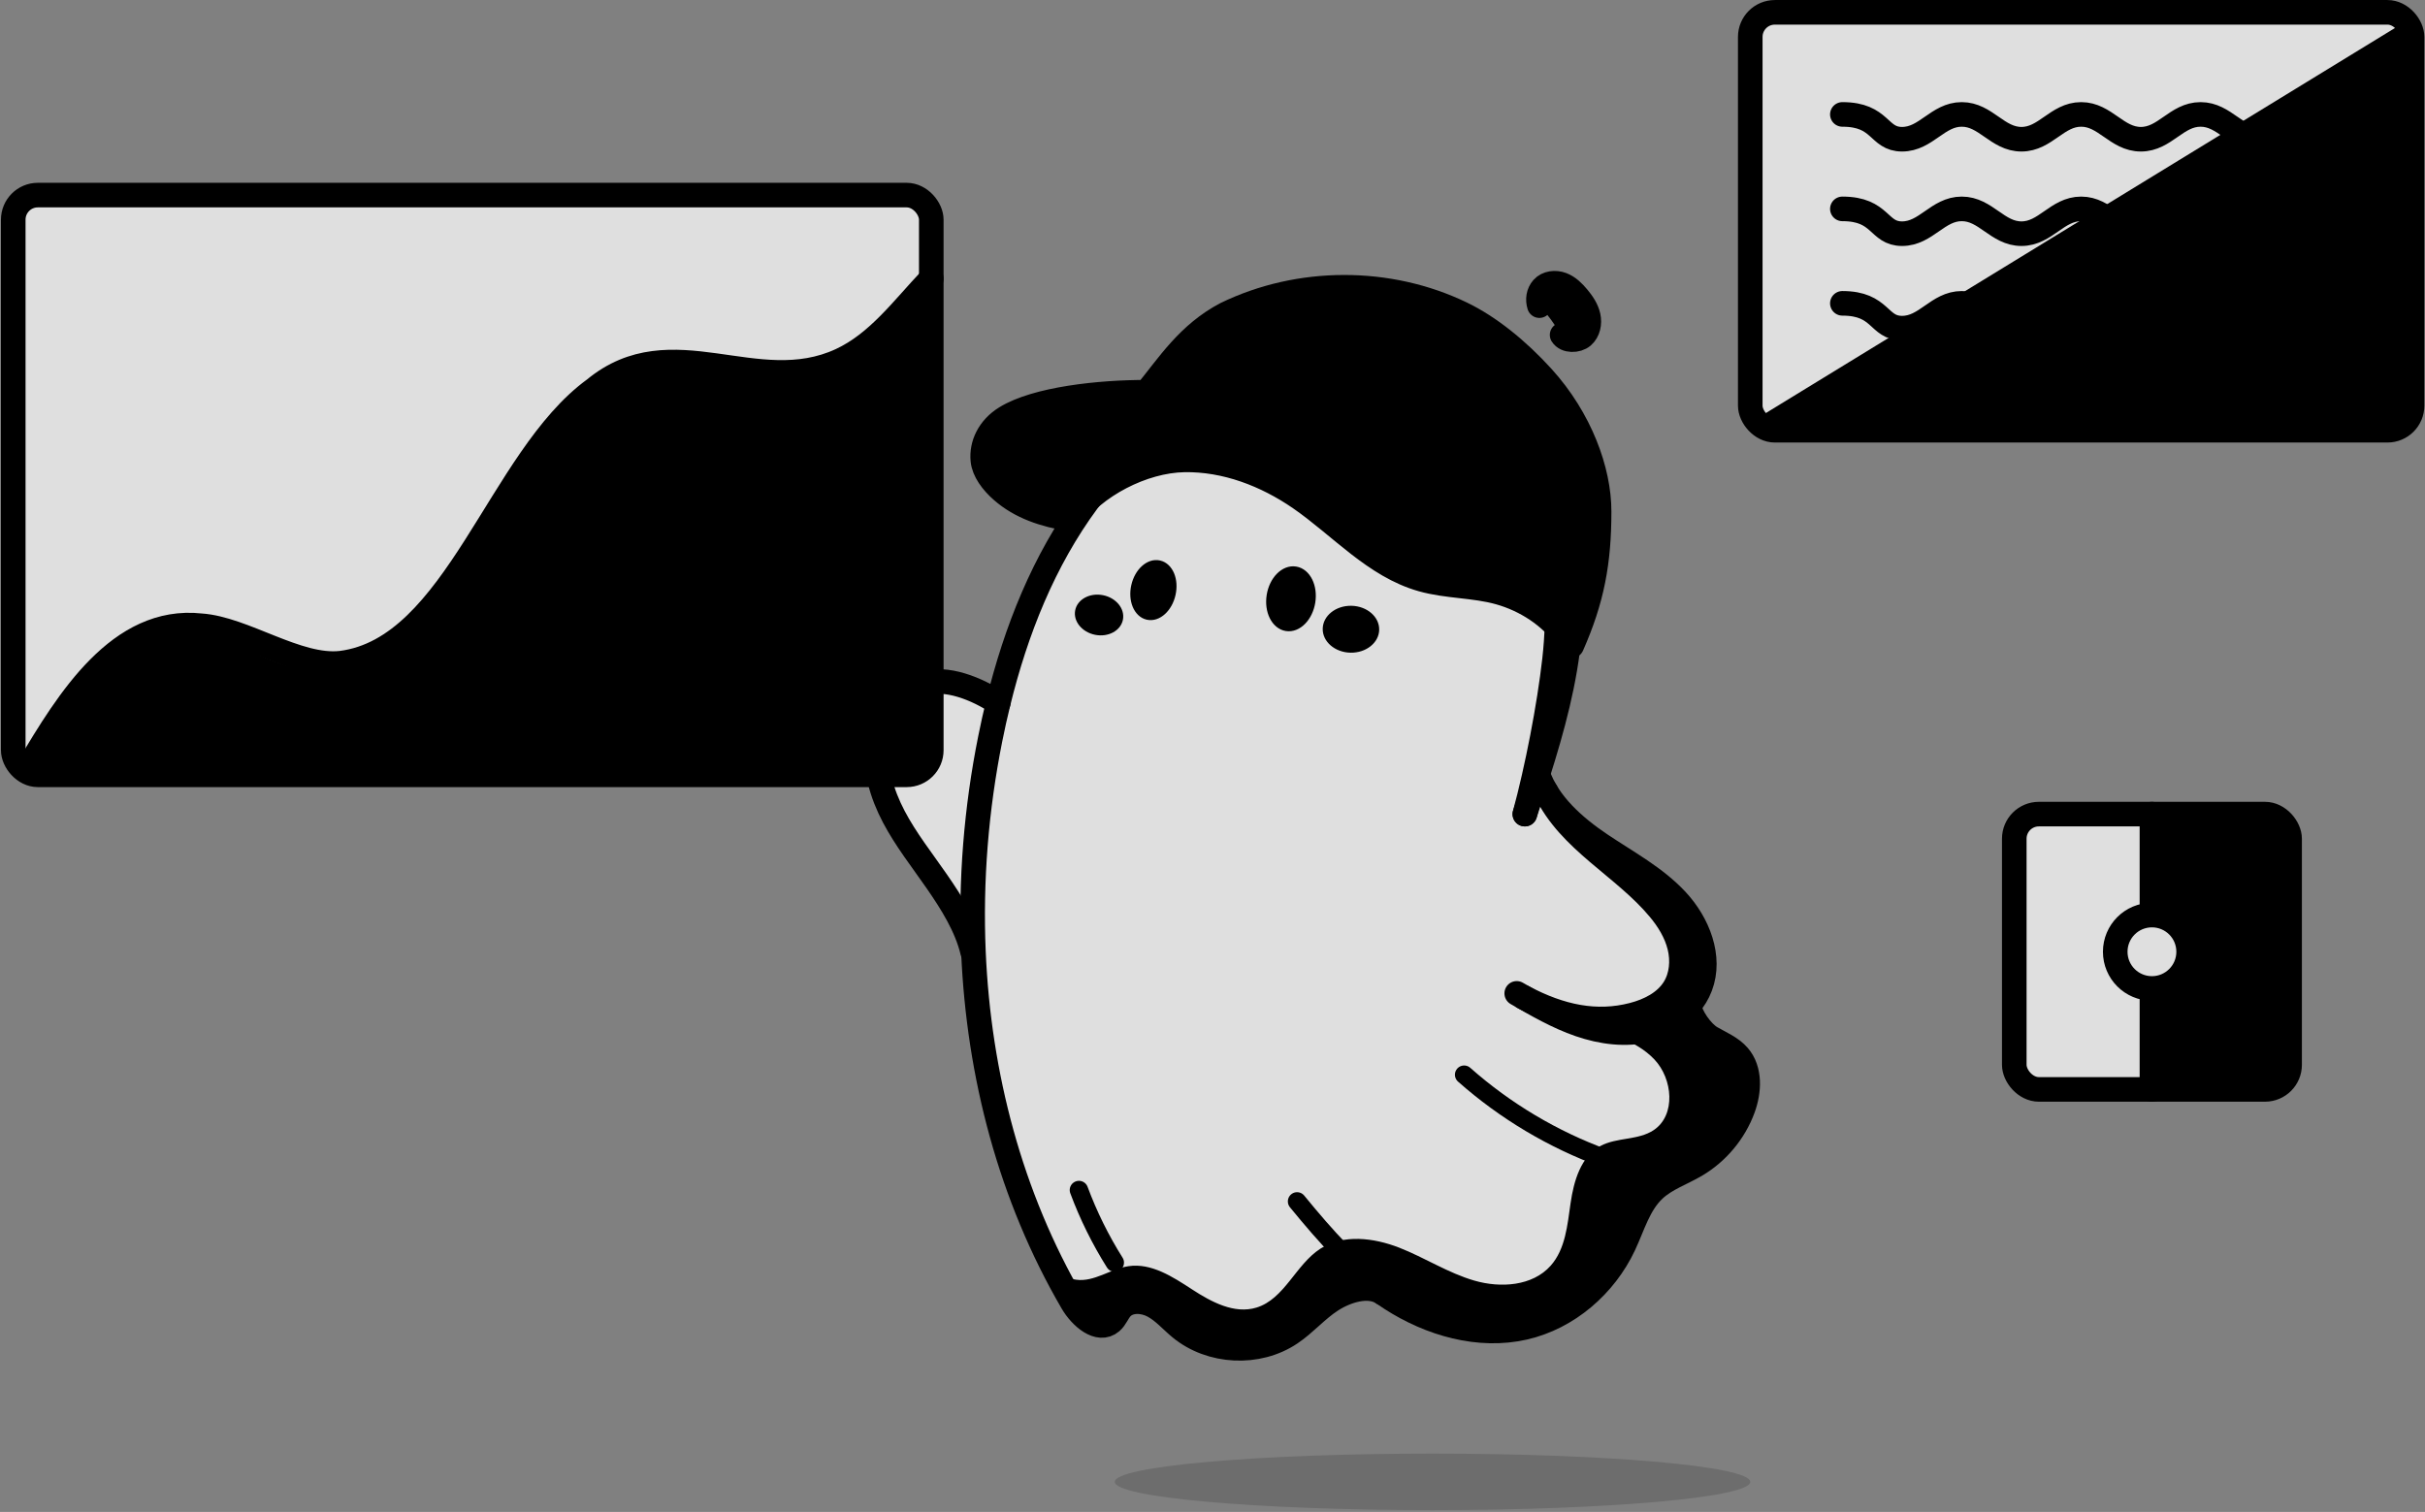 <svg width="789" height="492" viewBox="0 0 789 492" fill="none" xmlns="http://www.w3.org/2000/svg">
<rect x="0" y="0" width="789" height="492" fill="#808080" stroke="none"/>
<path d="M324.785 228.712C323.825 232.592 322.965 236.492 322.185 240.402C317.625 263.142 315.725 286.552 316.715 309.782H316.455C314.545 301.592 309.575 293.702 304.775 286.782C299.985 279.862 294.725 273.212 290.805 265.762C286.885 258.302 284.345 249.822 285.505 241.472C286.675 233.132 292.115 225.082 300.135 222.502C307.955 219.992 317.925 224.192 324.785 228.712Z" fill="white" fill-opacity="0.75" style="fill:white;fill-opacity:0.75;"/>
<path d="M549.526 327.162C549.976 330.702 553.656 335.932 556.746 337.722C559.846 339.512 563.296 340.912 565.626 343.622C569.556 348.182 569.166 355.122 567.086 360.772C564.266 368.422 558.736 375.032 551.716 379.162C547.206 381.822 542.056 383.522 538.226 387.082C533.156 391.802 531.276 398.912 528.326 405.182C522.166 418.302 510.106 428.752 495.976 431.992C481.166 435.382 465.376 430.802 452.596 422.572C451.706 422.002 450.826 421.412 449.966 420.802H449.956C445.276 417.602 437.876 420.022 433.126 423.122C428.366 426.212 424.626 430.672 419.916 433.842C409.276 441.012 393.946 440.272 384.046 432.112C381.126 429.712 378.636 426.752 375.316 424.942C372.006 423.142 367.396 422.872 364.846 425.652C363.586 427.022 362.986 428.952 361.576 430.162C357.446 433.682 351.616 428.512 348.886 423.822C328.756 389.282 318.436 349.812 316.716 309.782C315.726 286.552 317.626 263.142 322.186 240.402C322.966 236.492 323.826 232.592 324.786 228.712C330.546 205.222 339.566 182.422 353.896 163.032C370.606 140.432 395.156 122.792 422.916 118.402C450.676 114.012 481.286 124.502 497.426 147.502C509.106 164.162 512.436 185.542 510.676 205.802C509.316 221.532 505.146 236.812 500.366 251.902C503.646 261.582 512.316 269.172 520.806 274.872C529.296 280.572 538.516 285.482 545.486 292.962C552.456 300.442 556.846 311.462 553.226 321.022C552.366 323.292 551.096 325.352 549.526 327.162Z" fill="white" fill-opacity="0.75" style="fill:white;fill-opacity:0.75;"/>
<path d="M561.414 340.592C557.374 336.902 551.424 334.252 549.824 329.292C549.784 329.312 549.754 329.342 549.724 329.372C546.454 331.652 544.824 332.562 541.244 334.262C537.324 336.122 533.364 337.482 528.984 337.662C528.434 337.682 527.854 337.702 527.264 337.732C531.394 339.362 535.214 341.532 538.264 344.742C544.274 351.072 545.314 362.862 538.074 367.732C533.034 371.122 526.074 370.032 520.724 372.912C514.344 376.352 512.054 384.282 511.014 391.462C509.974 398.632 509.344 406.442 504.534 411.862C498.624 418.522 488.254 419.202 479.694 416.722C471.134 414.242 463.544 409.242 455.254 406.002C446.954 402.772 437.014 401.522 429.544 406.372C421.554 411.562 417.914 422.712 408.804 425.502C401.624 427.702 394.134 423.682 387.834 419.572C381.544 415.472 374.584 410.922 367.154 412.032C361.314 412.902 356.004 417.242 350.154 416.432C346.104 415.872 342.724 412.842 340.714 409.282C339.134 406.492 336.724 403.692 335.344 400.682C338.534 409.252 344.204 416.562 348.614 423.802C350.574 427.022 353.084 430.422 356.794 431.092C360.894 431.842 365.214 428.202 365.174 424.032C373.314 425.572 379.524 429.972 386.134 433.512C392.744 437.052 400.234 439.802 407.634 438.552C422.184 436.092 432.094 419.082 446.834 419.612C458.214 429.622 473.854 434.772 488.784 432.922C503.714 431.072 517.634 422.272 525.704 409.582C530.304 402.342 533.124 393.902 538.944 387.602C547.204 378.662 560.864 374.712 566.014 363.692C569.574 356.092 567.614 346.272 561.404 340.612L561.414 340.592Z" fill="#BCBBFF" fill-opacity="0.4" style="fill:#BCBBFF;fill:color(display-p3 0.737 0.733 1);fill-opacity:0.4;"/>
<ellipse cx="357.591" cy="200.126" rx="7.915" ry="6.574" transform="rotate(11.24 357.591 200.126)" fill="#BCBBFF" fill-opacity="0.4" style="fill:#BCBBFF;fill:color(display-p3 0.737 0.733 1);fill-opacity:0.4;"/>
<ellipse cx="439.547" cy="204.76" rx="9.19" ry="7.633" transform="rotate(1.098 439.547 204.76)" fill="#BCBBFF" fill-opacity="0.4" style="fill:#BCBBFF;fill:color(display-p3 0.737 0.733 1);fill-opacity:0.4;"/>
<path d="M496.124 264.921C500.144 250.061 504.064 229.961 505.784 214.671C507.504 199.381 506.814 183.561 501.584 169.081C495.344 151.791 482.554 136.941 466.364 128.211C450.184 119.481 426.634 117.571 408.754 121.861" stroke="#BCBBFF" stroke-opacity="0.4" style="stroke:#BCBBFF;stroke:color(display-p3 0.737 0.733 1);stroke-opacity:0.4;" stroke-width="8" stroke-linecap="round" stroke-linejoin="round"/>
<path d="M495.715 324.541C507.785 330.911 519.385 333.351 531.275 330.261C536.565 328.891 541.845 326.241 544.735 321.601C547.205 317.621 547.605 312.581 546.485 308.031C545.365 303.481 542.845 299.381 539.845 295.781C528.305 281.931 510.635 273.691 502.915 257.401" stroke="#BCBBFF" stroke-opacity="0.4" style="stroke:#BCBBFF;stroke:color(display-p3 0.737 0.733 1);stroke-opacity:0.4;" stroke-width="8" stroke-linecap="round" stroke-linejoin="round"/>
<path d="M415.449 186.698C417.111 185.011 419.337 183.979 421.711 184.36C424.091 184.737 425.884 186.414 426.936 188.537C427.99 190.663 428.374 193.351 427.936 196.107L427.936 196.11C427.492 198.872 426.286 201.305 424.621 202.997C422.959 204.685 420.734 205.719 418.36 205.343L418.357 205.343C415.978 204.961 414.185 203.285 413.133 201.161C412.079 199.035 411.695 196.347 412.133 193.587L412.134 193.584C412.577 190.822 413.783 188.388 415.449 186.698Z" fill="black" style="fill:black;fill-opacity:1;"/>
<path d="M371.509 184.225C373.128 182.752 375.246 181.897 377.433 182.388C379.624 182.879 381.176 184.555 382.012 186.579C382.85 188.608 383.038 191.111 382.468 193.631C381.904 196.155 380.663 198.34 379.041 199.817C377.422 201.291 375.304 202.147 373.116 201.655C370.924 201.164 369.372 199.484 368.537 197.459C367.699 195.428 367.512 192.922 368.081 190.403C368.646 187.883 369.886 185.701 371.509 184.225Z" fill="black" style="fill:black;fill-opacity:1;"/>
<path d="M496.126 264.922C497.556 260.592 498.986 256.262 500.366 251.902C505.146 236.812 509.316 221.532 510.676 205.802C512.436 185.542 509.106 164.162 497.426 147.502C481.286 124.502 450.676 114.012 422.916 118.402C395.156 122.792 370.606 140.432 353.896 163.032C339.566 182.422 330.546 205.222 324.786 228.712C323.826 232.592 322.966 236.492 322.186 240.402C317.626 263.142 315.726 286.552 316.716 309.782C318.436 349.812 328.756 389.282 348.886 423.822C351.616 428.512 357.446 433.682 361.576 430.162C362.986 428.952 363.586 427.022 364.846 425.652C367.396 422.872 372.006 423.142 375.316 424.942C378.636 426.752 381.126 429.712 384.046 432.112C393.946 440.272 409.276 441.012 419.916 433.842C424.626 430.672 428.366 426.212 433.126 423.122C437.876 420.022 445.276 417.602 449.956 420.812" stroke="black" style="stroke:black;stroke-opacity:1;" stroke-width="8" stroke-linecap="round" stroke-linejoin="round"/>
<path d="M449.965 420.802C450.825 421.412 451.705 422.002 452.595 422.572C465.375 430.802 481.165 435.382 495.975 431.992C510.105 428.752 522.165 418.302 528.325 405.182C531.275 398.912 533.155 391.802 538.225 387.082C542.055 383.522 547.205 381.822 551.715 379.162C558.735 375.032 564.265 368.422 567.085 360.772C569.165 355.122 569.555 348.182 565.625 343.622C563.295 340.912 559.845 339.512 556.745 337.722C553.655 335.932 549.975 330.702 549.525 327.162" stroke="black" style="stroke:black;stroke-opacity:1;" stroke-width="8" stroke-linecap="round" stroke-linejoin="round"/>
<path d="M422.016 390.952C431.267 402.271 441.111 413.394 453.148 421.695" stroke="black" style="stroke:black;stroke-opacity:1;" stroke-width="6" stroke-linecap="round" stroke-linejoin="round"/>
<path d="M362.705 410.862C358.025 403.422 354.105 395.492 351.045 387.252" stroke="black" style="stroke:black;stroke-opacity:1;" stroke-width="6" stroke-linecap="round" stroke-linejoin="round"/>
<path d="M522.085 376.952C505.325 370.842 489.735 361.552 476.375 349.722" stroke="black" style="stroke:black;stroke-opacity:1;" stroke-width="6" stroke-linecap="round" stroke-linejoin="round"/>
<path d="M316.455 309.792C314.545 301.592 309.575 293.702 304.775 286.782C299.985 279.862 294.725 273.212 290.805 265.762C286.885 258.302 284.345 249.822 285.505 241.472C286.675 233.132 292.115 225.082 300.135 222.502C307.955 219.992 317.925 224.192 324.785 228.712" stroke="black" style="stroke:black;stroke-opacity:1;" stroke-width="8" stroke-linecap="round" stroke-linejoin="round"/>
<path d="M493.484 323.252C500.074 327.062 506.714 330.902 513.904 333.382C521.094 335.862 528.974 336.932 536.354 335.082C541.384 333.822 546.144 331.052 549.524 327.162C551.094 325.352 552.364 323.292 553.224 321.022C556.844 311.462 552.454 300.442 545.484 292.962C538.514 285.482 529.294 280.572 520.804 274.872C512.314 269.172 503.644 261.582 500.364 251.902" stroke="black" style="stroke:black;stroke-opacity:1;" stroke-width="8" stroke-linecap="round" stroke-linejoin="round"/>
<path d="M516.759 102.911C517.262 105.215 516.738 107.872 514.949 109.407C513.156 110.948 509.497 110.991 508.25 108.984L508.009 109.121C505.863 105.526 503.464 102.227 500.855 99.454C500.231 97.488 500.538 95.313 501.907 93.765C503.397 92.075 506.04 91.799 508.152 92.59C510.258 93.378 511.917 95.035 513.36 96.766C514.877 98.581 516.252 100.596 516.759 102.911Z" fill="#E5E5FF" style="fill:#E5E5FF;fill:color(display-p3 0.898 0.898 1);fill-opacity:1;"/>
<path d="M523.006 162.386C522.156 178.826 518.026 195.096 511.386 210.116C510.826 209.306 510.266 208.496 509.686 207.696C504.396 200.236 498.566 193.166 492.266 186.526L493.276 185.576C499.306 173.806 504.066 162.456 506.166 148.206C506.166 138.286 504.956 131.676 501.866 122.776H501.876C514.176 136.326 523.006 152.336 523.006 162.386Z" fill="#BCBBFF" style="fill:#BCBBFF;fill:color(display-p3 0.739 0.734 1);fill-opacity:1;"/>
<path d="M492.264 186.526C498.564 193.166 504.394 200.236 509.684 207.696L509.384 207.906C504.164 200.626 496.414 195.186 487.784 192.766C479.614 190.476 470.864 190.846 462.694 188.536C447.274 184.196 436.144 171.186 422.964 162.086C411.894 154.456 398.724 149.406 385.284 149.646C371.844 149.896 354.034 156.306 346.224 167.236C337.544 165.766 331.924 164.256 325.854 158.946C322.624 156.126 320.384 152.426 319.784 149.766C318.774 145.236 322.934 141.286 326.884 138.846C339.794 130.896 355.144 127.406 370.294 127.446C370.524 127.446 370.764 127.446 370.994 127.446C385.914 127.576 400.674 130.966 414.734 135.946C444.094 146.346 470.854 163.906 492.264 186.516V186.526Z" fill="#BCBBFF" style="fill:#BCBBFF;fill:color(display-p3 0.739 0.734 1);fill-opacity:1;"/>
<path d="M501.864 122.776C504.954 131.676 506.164 138.286 506.164 148.206C504.064 162.456 499.304 173.806 493.274 185.576L492.264 186.526C470.854 163.916 444.094 146.356 414.734 135.956C400.674 130.976 385.914 127.586 370.994 127.456V127.226C379.304 119.046 386.604 108.626 398.904 102.186C422.724 90.616 451.834 90.566 475.634 102.096C480.114 104.266 484.584 107.176 488.884 110.566C493.464 114.176 497.854 118.346 501.874 122.766H501.864V122.776Z" fill="#E5E5FF" style="fill:#E5E5FF;fill:color(display-p3 0.898 0.898 1);fill-opacity:1;"/>
<path d="M373.006 127.639C380.093 118.981 386.605 108.626 398.905 102.186C422.725 90.616 451.835 90.566 475.635 102.096C480.115 104.266 484.585 107.176 488.885 110.566C493.465 114.176 497.855 118.346 501.875 122.766C514.175 136.326 520.286 153.148 520.286 166.427C520.286 182.889 518.025 195.096 511.385 210.116M373.006 127.639C387.926 127.769 400.675 130.976 414.735 135.956C444.095 146.356 470.855 163.916 492.265 186.526C498.565 193.166 504.395 200.236 509.685 207.696M373.006 127.639C372.776 127.639 373.236 127.639 373.006 127.639ZM373.006 127.639C357.856 127.599 337.173 129.801 327.208 135.956C321.765 139.319 319.298 144.673 319.785 149.776C320.12 153.288 322.788 156.883 326.018 159.703C332.088 165.013 339.606 167.479 348.286 168.949C356.096 158.019 371.845 149.906 385.285 149.656C398.725 149.416 411.895 154.466 422.965 162.096C436.145 171.196 447.275 184.206 462.695 188.546C470.865 190.856 479.615 190.486 487.785 192.776C496.415 195.196 504.465 200.416 509.685 207.696M511.385 210.116C510.825 209.306 510.265 208.496 509.685 207.696M511.385 210.116C511.065 209.616 510.035 208.186 509.685 207.696" stroke="black" style="stroke:black;stroke-opacity:1;" stroke-width="8" stroke-linecap="round" stroke-linejoin="round"/>
<path d="M500.857 99.454C500.233 97.488 500.54 95.313 501.909 93.765C503.399 92.075 506.042 91.799 508.154 92.59C510.26 93.378 511.919 95.035 513.362 96.766C514.879 98.581 516.254 100.596 516.761 102.911C517.264 105.215 516.74 107.872 514.95 109.407C513.158 110.948 509.499 110.991 508.252 108.984" stroke="black" style="stroke:black;stroke-opacity:1;" stroke-width="8" stroke-linecap="round" stroke-linejoin="round"/>
<path d="M496.952 119.076C502.125 125.219 504.943 132.809 505.579 137.822C506.452 144.696 505.838 151.693 504.113 158.404C501.605 168.159 497.798 176.749 493.275 185.576" stroke="black" style="stroke:black;stroke-opacity:1;" stroke-width="6" stroke-linecap="round" stroke-linejoin="round"/>
<path d="M426.818 113.701C426.255 115.257 427.062 116.976 428.617 117.538C430.172 118.1 431.891 117.294 432.453 115.737C433.016 114.18 432.209 112.463 430.654 111.901C429.098 111.339 427.38 112.145 426.818 113.701Z" fill="#7B7BAC" style="fill:#7B7BAC;fill:color(display-p3 0.484 0.481 0.675);fill-opacity:1;"/>
<path d="M433.923 116.267C433.361 117.824 434.167 119.542 435.724 120.105C437.281 120.667 438.999 119.861 439.562 118.304C440.124 116.747 439.317 115.03 437.761 114.468C436.204 113.905 434.485 114.712 433.923 116.267Z" fill="#7B7BAC" style="fill:#7B7BAC;fill:color(display-p3 0.484 0.481 0.675);fill-opacity:1;"/>
<path d="M444.848 117.885C444.823 112.809 441.709 108.073 436.703 106.264C430.274 103.942 423.159 107.327 420.811 113.826C418.463 120.325 421.771 127.476 428.2 129.799C433.557 131.735 439.39 129.707 442.545 125.218L439.424 133.855" stroke="#7B7BAC" style="stroke:#7B7BAC;stroke:color(display-p3 0.484 0.481 0.675);stroke-opacity:1;" stroke-width="5" stroke-linecap="round" stroke-linejoin="round"/>
<ellipse cx="466.086" cy="482.212" rx="103.381" ry="9.191" fill="black" fill-opacity="0.15" style="fill:black;fill-opacity:0.15;"/>
<rect x="4.311" y="63.485" width="298.693" height="188.648" rx="8" fill="white" fill-opacity="0.75" style="fill:white;fill-opacity:0.75;"/>
<path d="M164.834 158.416C164.834 158.416 181.619 130.115 199.277 121.067C222.612 109.11 242.009 130.643 266.419 121.067C282.773 114.652 303.004 94.893 303.004 94.893V252.135H4.311C4.311 252.135 23.095 216.363 44.889 207.174C70.913 196.202 90.164 226.641 116.583 216.657C144.212 206.216 164.834 158.416 164.834 158.416Z" fill="#BCBBFF" fill-opacity="0.4" style="fill:#BCBBFF;fill:color(display-p3 0.737 0.733 1);fill-opacity:0.4;"/>
<path d="M9.438 249.361C22.095 228.055 38.817 200.737 65.314 203.618C79.374 204.561 96.796 217.407 110.948 215.801C148.423 211.103 162.386 149.229 193.441 126.648C218.609 105.866 246.008 130.001 273.593 117.234C285.697 111.611 293.63 100.514 303.003 90.665" stroke="#020075" stroke-opacity="0.4" style="stroke:#020075;stroke:color(display-p3 0.007 0 0.458);stroke-opacity:0.4;" stroke-width="8" stroke-linecap="round" stroke-linejoin="round"/>
<rect x="4.311" y="63.485" width="298.693" height="188.648" rx="8" stroke="black" style="stroke:black;stroke-opacity:1;" stroke-width="8" stroke-linecap="round" stroke-linejoin="round"/>
<rect x="569.467" y="4.01" width="215.322" height="135.993" rx="8" fill="white" fill-opacity="0.75" style="fill:white;fill-opacity:0.75;"/>
<path d="M782.717 6.972L571.812 136.082H782.717V6.972Z" fill="#BCBBFF" fill-opacity="0.4" style="fill:#BCBBFF;fill:color(display-p3 0.737 0.733 1);fill-opacity:0.4;"/>
<rect x="569.467" y="4.01" width="215.322" height="135.993" rx="8" stroke="black" style="stroke:black;stroke-opacity:1;" stroke-width="8" stroke-linecap="round" stroke-linejoin="round"/>
<path d="M599.432 98.709C612.16 98.709 611.023 106.78 618.855 106.78C626.687 106.78 630.446 98.709 638.279 98.709C646.111 98.709 649.87 106.78 657.702 106.78C665.534 106.78 669.293 98.709 677.126 98.709C684.958 98.709 688.717 106.78 696.549 106.78C704.381 106.78 708.141 98.709 715.973 98.709C723.805 98.709 727.564 106.78 735.396 106.78C743.229 106.78 744.301 98.709 754.82 98.709" stroke="#020075" stroke-opacity="0.4" style="stroke:#020075;stroke:color(display-p3 0.007 0 0.458);stroke-opacity:0.4;" stroke-width="8" stroke-linecap="round" stroke-linejoin="round"/>
<path d="M599.432 67.971C612.16 67.971 611.023 76.042 618.855 76.042C626.687 76.042 630.446 67.971 638.279 67.971C646.111 67.971 649.87 76.042 657.702 76.042C665.534 76.042 669.293 67.971 677.126 67.971C684.958 67.971 688.717 76.042 696.549 76.042C704.381 76.042 708.141 67.971 715.973 67.971C723.805 67.971 727.564 76.042 735.396 76.042C743.229 76.042 744.301 67.971 754.82 67.971" stroke="#020075" stroke-opacity="0.4" style="stroke:#020075;stroke:color(display-p3 0.007 0 0.458);stroke-opacity:0.4;" stroke-width="8" stroke-linecap="round" stroke-linejoin="round"/>
<path d="M599.432 37.234C612.16 37.234 611.023 45.305 618.855 45.305C626.687 45.305 630.446 37.234 638.279 37.234C646.111 37.234 649.87 45.305 657.702 45.305C665.534 45.305 669.293 37.234 677.126 37.234C684.958 37.234 688.717 45.305 696.549 45.305C704.381 45.305 708.141 37.234 715.973 37.234C723.805 37.234 727.564 45.305 735.396 45.305C743.229 45.305 744.301 37.234 754.82 37.234" stroke="#020075" stroke-opacity="0.4" style="stroke:#020075;stroke:color(display-p3 0.007 0 0.458);stroke-opacity:0.4;" stroke-width="8" stroke-linecap="round" stroke-linejoin="round"/>
<rect x="655.367" y="264.922" width="89.581" height="89.581" rx="8" fill="white" fill-opacity="0.75" style="fill:white;fill-opacity:0.75;"/>
<path d="M700.166 297.767V265.195H737.093C739.136 265.195 741.106 265.953 742.621 267.322C744.353 268.886 745.341 271.11 745.341 273.443V346.964C745.341 348.189 745.017 349.392 744.402 350.451C743.159 352.591 740.871 353.908 738.397 353.908H700.166V321.991L703.953 320.535C706.963 319.377 709.349 317.008 710.528 314.007L710.605 313.81C711.676 311.085 711.615 308.044 710.435 305.364C709.306 302.797 707.239 300.759 704.657 299.667L700.166 297.767Z" fill="#BCBBFF" fill-opacity="0.4" style="fill:#BCBBFF;fill:color(display-p3 0.737 0.733 1);fill-opacity:0.4;"/>
<path d="M700.157 321.657C706.754 321.657 712.101 316.309 712.101 309.712C712.101 303.116 706.754 297.768 700.157 297.768M700.157 321.657C693.56 321.657 688.213 316.309 688.213 309.712C688.213 303.116 693.56 297.768 700.157 297.768M700.157 321.657V354.503M700.157 297.768V264.922" stroke="#020075" stroke-opacity="0.4" style="stroke:#020075;stroke:color(display-p3 0.007 0 0.458);stroke-opacity:0.4;" stroke-width="8" stroke-linecap="round" stroke-linejoin="round"/>
<rect x="655.367" y="264.922" width="89.581" height="89.581" rx="8" stroke="black" style="stroke:black;stroke-opacity:1;" stroke-width="8" stroke-linecap="round" stroke-linejoin="round"/>
</svg>
